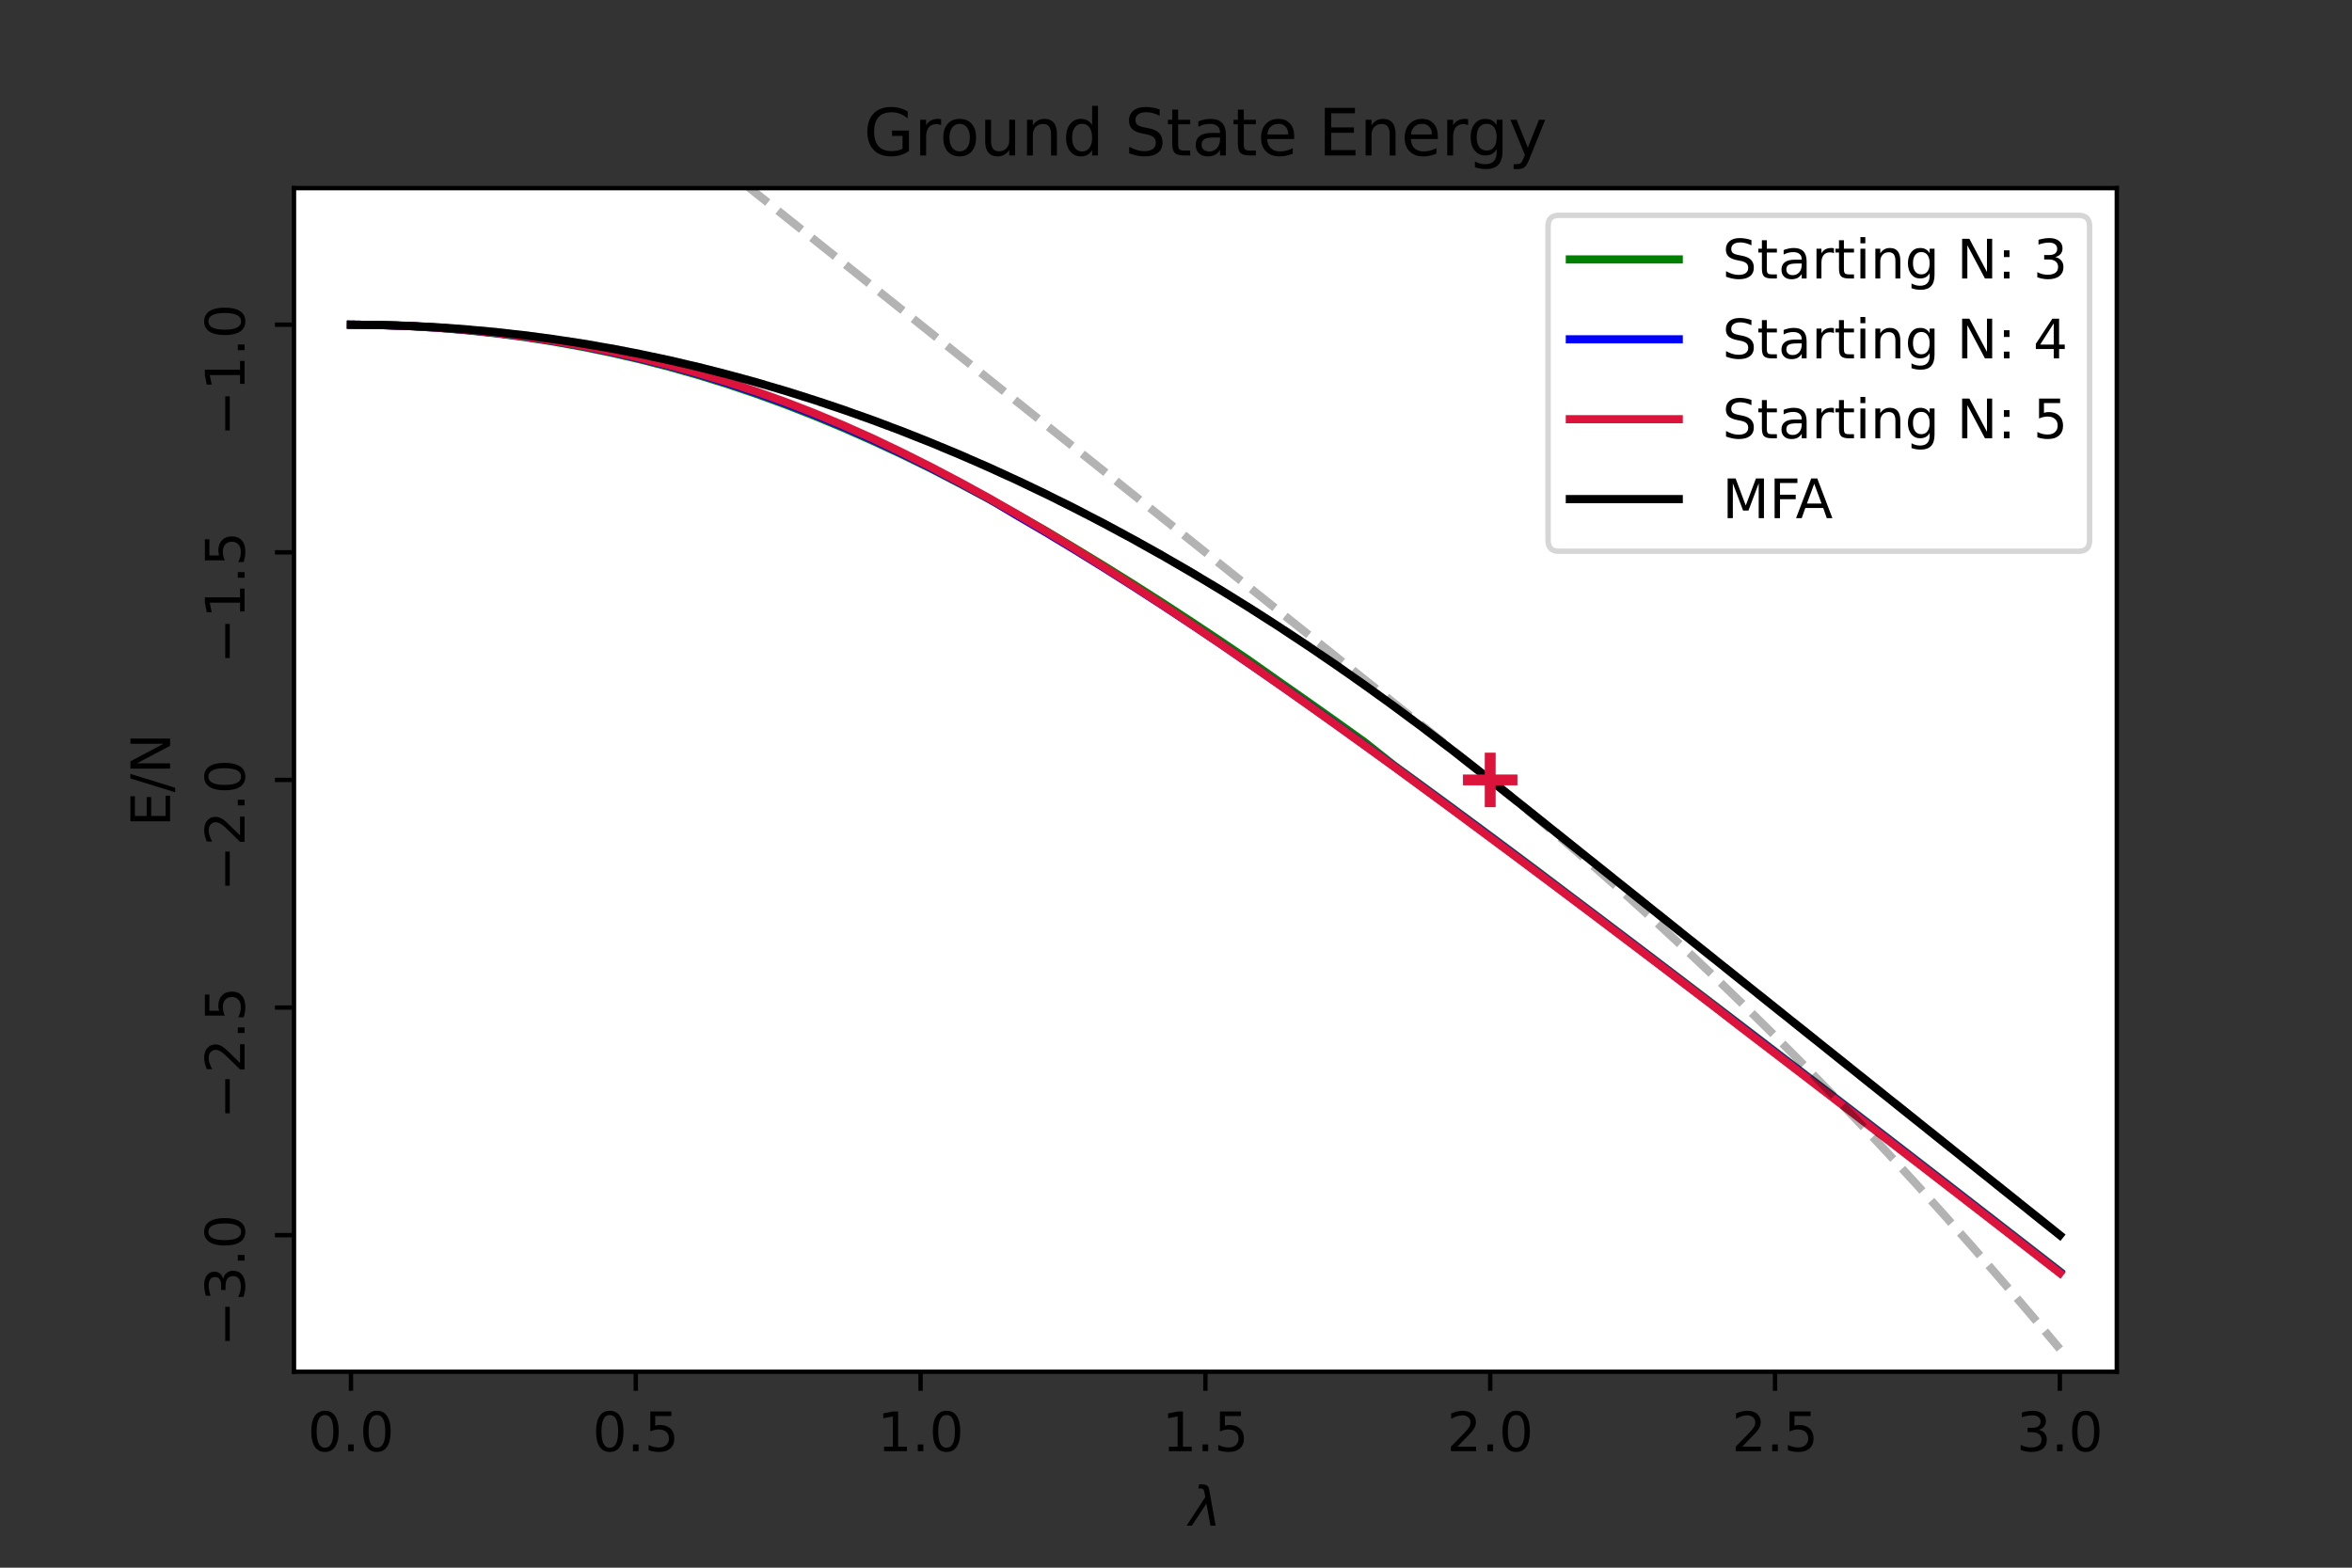 <?xml version="1.0" encoding="utf-8" standalone="no"?>
<!DOCTYPE svg PUBLIC "-//W3C//DTD SVG 1.1//EN"
  "http://www.w3.org/Graphics/SVG/1.1/DTD/svg11.dtd">
<!-- Created with matplotlib (https://matplotlib.org/) -->
<svg height="288pt" version="1.1" viewBox="0 0 432 288" width="432pt" xmlns="http://www.w3.org/2000/svg" xmlns:xlink="http://www.w3.org/1999/xlink">
 <rect x="0" y="0" width="432" height="288" fill="#333333" stroke="none"/>
 <defs>
  <style type="text/css">*{stroke-linecap:butt;stroke-linejoin:round;}</style>
 </defs>
 <g id="figure_1">
  <g id="patch_1">
   <path d="M 0 288 
L 432 288 
L 432 0 
L 0 0 
z
" style="fill:none;"/>
  </g>
  <g id="axes_1">
   <g id="patch_2">
    <path d="M 54 252 
L 388.8 252 
L 388.8 34.56 
L 54 34.56 
z
" style="fill:#ffffff;"/>
   </g>
   <g id="matplotlib.axis_1">
    <g id="xtick_1">
     <g id="line2d_1">
      <defs>
       <path d="M 0 0 
L 0 3.5 
" id="m4b598c82ca" style="stroke:#000000;stroke-width:0.8;"/>
      </defs>
      <g>
       <use style="stroke:#000000;stroke-width:0.8;" x="64.463" xlink:href="#m4b598c82ca" y="252"/>
      </g>
     </g>
     <g id="text_1">
      <!-- 0.0 -->
      <g transform="translate(56.511 266.598)scale(0.1 -0.1)">
       <defs>
        <path d="M 31.781 66.406 
Q 24.172 66.406 20.328 58.906 
Q 16.5 51.422 16.5 36.375 
Q 16.5 21.391 20.328 13.891 
Q 24.172 6.391 31.781 6.391 
Q 39.453 6.391 43.281 13.891 
Q 47.125 21.391 47.125 36.375 
Q 47.125 51.422 43.281 58.906 
Q 39.453 66.406 31.781 66.406 
z
M 31.781 74.219 
Q 44.047 74.219 50.516 64.516 
Q 56.984 54.828 56.984 36.375 
Q 56.984 17.969 50.516 8.266 
Q 44.047 -1.422 31.781 -1.422 
Q 19.531 -1.422 13.062 8.266 
Q 6.594 17.969 6.594 36.375 
Q 6.594 54.828 13.062 64.516 
Q 19.531 74.219 31.781 74.219 
z
" id="DejaVuSans-48"/>
        <path d="M 10.688 12.406 
L 21 12.406 
L 21 0 
L 10.688 0 
z
" id="DejaVuSans-46"/>
       </defs>
       <use xlink:href="#DejaVuSans-48"/>
       <use x="63.623" xlink:href="#DejaVuSans-46"/>
       <use x="95.41" xlink:href="#DejaVuSans-48"/>
      </g>
     </g>
    </g>
    <g id="xtick_2">
     <g id="line2d_2">
      <g>
       <use style="stroke:#000000;stroke-width:0.8;" x="116.775" xlink:href="#m4b598c82ca" y="252"/>
      </g>
     </g>
     <g id="text_2">
      <!-- 0.5 -->
      <g transform="translate(108.823 266.598)scale(0.1 -0.1)">
       <defs>
        <path d="M 10.797 72.906 
L 49.516 72.906 
L 49.516 64.594 
L 19.828 64.594 
L 19.828 46.734 
Q 21.969 47.469 24.109 47.828 
Q 26.266 48.188 28.422 48.188 
Q 40.625 48.188 47.75 41.5 
Q 54.891 34.812 54.891 23.391 
Q 54.891 11.625 47.562 5.094 
Q 40.234 -1.422 26.906 -1.422 
Q 22.312 -1.422 17.547 -0.641 
Q 12.797 0.141 7.719 1.703 
L 7.719 11.625 
Q 12.109 9.234 16.797 8.062 
Q 21.484 6.891 26.703 6.891 
Q 35.156 6.891 40.078 11.328 
Q 45.016 15.766 45.016 23.391 
Q 45.016 31 40.078 35.438 
Q 35.156 39.891 26.703 39.891 
Q 22.75 39.891 18.812 39.016 
Q 14.891 38.141 10.797 36.281 
z
" id="DejaVuSans-53"/>
       </defs>
       <use xlink:href="#DejaVuSans-48"/>
       <use x="63.623" xlink:href="#DejaVuSans-46"/>
       <use x="95.41" xlink:href="#DejaVuSans-53"/>
      </g>
     </g>
    </g>
    <g id="xtick_3">
     <g id="line2d_3">
      <g>
       <use style="stroke:#000000;stroke-width:0.8;" x="169.088" xlink:href="#m4b598c82ca" y="252"/>
      </g>
     </g>
     <g id="text_3">
      <!-- 1.0 -->
      <g transform="translate(161.136 266.598)scale(0.1 -0.1)">
       <defs>
        <path d="M 12.406 8.297 
L 28.516 8.297 
L 28.516 63.922 
L 10.984 60.406 
L 10.984 69.391 
L 28.422 72.906 
L 38.281 72.906 
L 38.281 8.297 
L 54.391 8.297 
L 54.391 0 
L 12.406 0 
z
" id="DejaVuSans-49"/>
       </defs>
       <use xlink:href="#DejaVuSans-49"/>
       <use x="63.623" xlink:href="#DejaVuSans-46"/>
       <use x="95.41" xlink:href="#DejaVuSans-48"/>
      </g>
     </g>
    </g>
    <g id="xtick_4">
     <g id="line2d_4">
      <g>
       <use style="stroke:#000000;stroke-width:0.8;" x="221.4" xlink:href="#m4b598c82ca" y="252"/>
      </g>
     </g>
     <g id="text_4">
      <!-- 1.5 -->
      <g transform="translate(213.448 266.598)scale(0.1 -0.1)">
       <use xlink:href="#DejaVuSans-49"/>
       <use x="63.623" xlink:href="#DejaVuSans-46"/>
       <use x="95.41" xlink:href="#DejaVuSans-53"/>
      </g>
     </g>
    </g>
    <g id="xtick_5">
     <g id="line2d_5">
      <g>
       <use style="stroke:#000000;stroke-width:0.8;" x="273.712" xlink:href="#m4b598c82ca" y="252"/>
      </g>
     </g>
     <g id="text_5">
      <!-- 2.0 -->
      <g transform="translate(265.761 266.598)scale(0.1 -0.1)">
       <defs>
        <path d="M 19.188 8.297 
L 53.609 8.297 
L 53.609 0 
L 7.328 0 
L 7.328 8.297 
Q 12.938 14.109 22.625 23.891 
Q 32.328 33.688 34.812 36.531 
Q 39.547 41.844 41.422 45.531 
Q 43.312 49.219 43.312 52.781 
Q 43.312 58.594 39.234 62.25 
Q 35.156 65.922 28.609 65.922 
Q 23.969 65.922 18.812 64.312 
Q 13.672 62.703 7.812 59.422 
L 7.812 69.391 
Q 13.766 71.781 18.938 73 
Q 24.125 74.219 28.422 74.219 
Q 39.75 74.219 46.484 68.547 
Q 53.219 62.891 53.219 53.422 
Q 53.219 48.922 51.531 44.891 
Q 49.859 40.875 45.406 35.406 
Q 44.188 33.984 37.641 27.219 
Q 31.109 20.453 19.188 8.297 
z
" id="DejaVuSans-50"/>
       </defs>
       <use xlink:href="#DejaVuSans-50"/>
       <use x="63.623" xlink:href="#DejaVuSans-46"/>
       <use x="95.41" xlink:href="#DejaVuSans-48"/>
      </g>
     </g>
    </g>
    <g id="xtick_6">
     <g id="line2d_6">
      <g>
       <use style="stroke:#000000;stroke-width:0.8;" x="326.025" xlink:href="#m4b598c82ca" y="252"/>
      </g>
     </g>
     <g id="text_6">
      <!-- 2.5 -->
      <g transform="translate(318.073 266.598)scale(0.1 -0.1)">
       <use xlink:href="#DejaVuSans-50"/>
       <use x="63.623" xlink:href="#DejaVuSans-46"/>
       <use x="95.41" xlink:href="#DejaVuSans-53"/>
      </g>
     </g>
    </g>
    <g id="xtick_7">
     <g id="line2d_7">
      <g>
       <use style="stroke:#000000;stroke-width:0.8;" x="378.337" xlink:href="#m4b598c82ca" y="252"/>
      </g>
     </g>
     <g id="text_7">
      <!-- 3.0 -->
      <g transform="translate(370.386 266.598)scale(0.1 -0.1)">
       <defs>
        <path d="M 40.578 39.312 
Q 47.656 37.797 51.625 33 
Q 55.609 28.219 55.609 21.188 
Q 55.609 10.406 48.188 4.484 
Q 40.766 -1.422 27.094 -1.422 
Q 22.516 -1.422 17.656 -0.516 
Q 12.797 0.391 7.625 2.203 
L 7.625 11.719 
Q 11.719 9.328 16.594 8.109 
Q 21.484 6.891 26.812 6.891 
Q 36.078 6.891 40.938 10.547 
Q 45.797 14.203 45.797 21.188 
Q 45.797 27.641 41.281 31.266 
Q 36.766 34.906 28.719 34.906 
L 20.219 34.906 
L 20.219 43.016 
L 29.109 43.016 
Q 36.375 43.016 40.234 45.922 
Q 44.094 48.828 44.094 54.297 
Q 44.094 59.906 40.109 62.906 
Q 36.141 65.922 28.719 65.922 
Q 24.656 65.922 20.016 65.031 
Q 15.375 64.156 9.812 62.312 
L 9.812 71.094 
Q 15.438 72.656 20.344 73.438 
Q 25.25 74.219 29.594 74.219 
Q 40.828 74.219 47.359 69.109 
Q 53.906 64.016 53.906 55.328 
Q 53.906 49.266 50.438 45.094 
Q 46.969 40.922 40.578 39.312 
z
" id="DejaVuSans-51"/>
       </defs>
       <use xlink:href="#DejaVuSans-51"/>
       <use x="63.623" xlink:href="#DejaVuSans-46"/>
       <use x="95.41" xlink:href="#DejaVuSans-48"/>
      </g>
     </g>
    </g>
    <g id="text_8">
     <!-- $\lambda$ -->
     <g transform="translate(218.4 280.277)scale(0.1 -0.1)">
      <defs>
       <path d="M 36.719 67.438 
L 48.828 0 
L 39.312 0 
L 31.844 40.438 
L 5.125 0 
L -4.391 0 
L 29.734 52.438 
L 28.031 62.109 
Q 26.953 68.266 21.734 68.266 
L 17.047 68.266 
L 18.5 75.984 
L 24.219 75.875 
Q 35.203 75.734 36.719 67.438 
z
" id="DejaVuSans-Oblique-955"/>
      </defs>
      <use transform="translate(0 0.016)" xlink:href="#DejaVuSans-Oblique-955"/>
     </g>
    </g>
   </g>
   <g id="matplotlib.axis_2">
    <g id="ytick_1">
     <g id="line2d_8">
      <defs>
       <path d="M 0 0 
L -3.5 0 
" id="ma750f259eb" style="stroke:#000000;stroke-width:0.8;"/>
      </defs>
      <g>
       <use style="stroke:#000000;stroke-width:0.8;" x="54" xlink:href="#ma750f259eb" y="226.911"/>
      </g>
     </g>
     <g id="text_9">
      <!-- −3.0 -->
      <g transform="translate(44.92 247.394)rotate(-90)scale(0.1 -0.1)">
       <defs>
        <path d="M 10.594 35.5 
L 73.188 35.5 
L 73.188 27.203 
L 10.594 27.203 
z
" id="DejaVuSans-8722"/>
       </defs>
       <use xlink:href="#DejaVuSans-8722"/>
       <use x="83.789" xlink:href="#DejaVuSans-51"/>
       <use x="147.412" xlink:href="#DejaVuSans-46"/>
       <use x="179.199" xlink:href="#DejaVuSans-48"/>
      </g>
     </g>
    </g>
    <g id="ytick_2">
     <g id="line2d_9">
      <g>
       <use style="stroke:#000000;stroke-width:0.8;" x="54" xlink:href="#ma750f259eb" y="185.095"/>
      </g>
     </g>
     <g id="text_10">
      <!-- −2.5 -->
      <g transform="translate(44.92 205.579)rotate(-90)scale(0.1 -0.1)">
       <use xlink:href="#DejaVuSans-8722"/>
       <use x="83.789" xlink:href="#DejaVuSans-50"/>
       <use x="147.412" xlink:href="#DejaVuSans-46"/>
       <use x="179.199" xlink:href="#DejaVuSans-53"/>
      </g>
     </g>
    </g>
    <g id="ytick_3">
     <g id="line2d_10">
      <g>
       <use style="stroke:#000000;stroke-width:0.8;" x="54" xlink:href="#ma750f259eb" y="143.28"/>
      </g>
     </g>
     <g id="text_11">
      <!-- −2.0 -->
      <g transform="translate(44.92 163.764)rotate(-90)scale(0.1 -0.1)">
       <use xlink:href="#DejaVuSans-8722"/>
       <use x="83.789" xlink:href="#DejaVuSans-50"/>
       <use x="147.412" xlink:href="#DejaVuSans-46"/>
       <use x="179.199" xlink:href="#DejaVuSans-48"/>
      </g>
     </g>
    </g>
    <g id="ytick_4">
     <g id="line2d_11">
      <g>
       <use style="stroke:#000000;stroke-width:0.8;" x="54" xlink:href="#ma750f259eb" y="101.465"/>
      </g>
     </g>
     <g id="text_12">
      <!-- −1.5 -->
      <g transform="translate(44.92 121.948)rotate(-90)scale(0.1 -0.1)">
       <use xlink:href="#DejaVuSans-8722"/>
       <use x="83.789" xlink:href="#DejaVuSans-49"/>
       <use x="147.412" xlink:href="#DejaVuSans-46"/>
       <use x="179.199" xlink:href="#DejaVuSans-53"/>
      </g>
     </g>
    </g>
    <g id="ytick_5">
     <g id="line2d_12">
      <g>
       <use style="stroke:#000000;stroke-width:0.8;" x="54" xlink:href="#ma750f259eb" y="59.649"/>
      </g>
     </g>
     <g id="text_13">
      <!-- −1.0 -->
      <g transform="translate(44.92 80.133)rotate(-90)scale(0.1 -0.1)">
       <use xlink:href="#DejaVuSans-8722"/>
       <use x="83.789" xlink:href="#DejaVuSans-49"/>
       <use x="147.412" xlink:href="#DejaVuSans-46"/>
       <use x="179.199" xlink:href="#DejaVuSans-48"/>
      </g>
     </g>
    </g>
    <g id="text_14">
     <!-- E/N -->
     <g transform="translate(31.242 151.864)rotate(-90)scale(0.1 -0.1)">
      <defs>
       <path d="M 9.812 72.906 
L 55.906 72.906 
L 55.906 64.594 
L 19.672 64.594 
L 19.672 43.016 
L 54.391 43.016 
L 54.391 34.719 
L 19.672 34.719 
L 19.672 8.297 
L 56.781 8.297 
L 56.781 0 
L 9.812 0 
z
" id="DejaVuSans-69"/>
       <path d="M 25.391 72.906 
L 33.688 72.906 
L 8.297 -9.281 
L 0 -9.281 
z
" id="DejaVuSans-47"/>
       <path d="M 9.812 72.906 
L 23.094 72.906 
L 55.422 11.922 
L 55.422 72.906 
L 64.984 72.906 
L 64.984 0 
L 51.703 0 
L 19.391 60.984 
L 19.391 0 
L 9.812 0 
z
" id="DejaVuSans-78"/>
      </defs>
      <use xlink:href="#DejaVuSans-69"/>
      <use x="63.184" xlink:href="#DejaVuSans-47"/>
      <use x="96.875" xlink:href="#DejaVuSans-78"/>
     </g>
    </g>
   </g>
   <g id="line2d_13">
    <path clip-path="url(#pcdbda2c515)" d="M 64.463 59.649 
L 69.782 59.712 
L 75.102 59.902 
L 80.422 60.217 
L 85.742 60.66 
L 91.062 61.23 
L 96.382 61.928 
L 101.702 62.756 
L 107.022 63.714 
L 112.342 64.807 
L 117.662 66.035 
L 122.982 67.402 
L 128.301 68.912 
L 133.621 70.565 
L 138.941 72.362 
L 144.261 74.301 
L 149.581 76.38 
L 154.901 78.595 
L 160.221 80.942 
L 165.541 83.414 
L 170.861 86.008 
L 176.181 88.77 
L 181.501 91.6 
L 186.821 94.534 
L 192.14 97.56 
L 197.46 100.743 
L 202.78 103.977 
L 208.1 107.295 
L 213.42 110.692 
L 218.74 114.165 
L 224.06 117.705 
L 229.38 121.311 
L 234.7 125.067 
L 240.02 128.784 
L 245.34 132.548 
L 250.66 136.352 
L 255.979 140.573 
L 261.299 144.445 
L 266.619 148.349 
L 271.939 152.279 
L 277.259 156.234 
L 282.579 160.207 
L 287.899 164.234 
L 293.219 168.238 
L 298.539 172.256 
L 303.859 176.287 
L 309.179 180.328 
L 314.499 184.381 
L 319.818 188.442 
L 325.138 192.513 
L 330.458 196.591 
L 335.778 200.677 
L 341.098 204.771 
L 346.418 208.871 
L 351.738 212.977 
L 357.058 217.088 
L 362.378 221.206 
L 367.698 225.328 
L 373.018 229.455 
L 378.337 233.587 
" style="fill:none;stroke:#008000;stroke-linecap:square;stroke-width:1.5;"/>
   </g>
   <g id="line2d_14">
    <path clip-path="url(#pcdbda2c515)" d="M 64.463 59.649 
L 69.782 59.71 
L 75.102 59.893 
L 80.422 60.197 
L 85.742 60.624 
L 91.062 61.174 
L 96.382 61.847 
L 101.702 62.645 
L 107.022 63.57 
L 112.342 64.671 
L 117.662 65.875 
L 122.982 67.218 
L 128.301 68.703 
L 133.621 70.364 
L 138.941 72.145 
L 144.261 74.073 
L 149.581 76.147 
L 154.901 78.368 
L 160.221 80.733 
L 165.541 83.239 
L 170.861 85.878 
L 176.181 88.64 
L 181.501 91.519 
L 186.821 94.715 
L 192.14 97.818 
L 197.46 101.027 
L 202.78 104.318 
L 208.1 107.686 
L 213.42 111.126 
L 218.74 114.632 
L 224.06 118.197 
L 229.38 121.86 
L 234.7 125.539 
L 240.02 129.264 
L 245.34 133.049 
L 250.66 136.88 
L 255.979 140.736 
L 261.299 144.61 
L 266.619 148.511 
L 271.939 152.439 
L 277.259 156.394 
L 282.579 160.389 
L 287.899 164.381 
L 293.219 168.384 
L 298.539 172.401 
L 303.859 176.431 
L 309.179 180.498 
L 314.499 184.55 
L 319.818 188.61 
L 325.138 192.678 
L 330.458 196.759 
L 335.778 200.843 
L 341.098 204.937 
L 346.418 209.035 
L 351.738 213.139 
L 357.058 217.249 
L 362.378 221.364 
L 367.698 225.497 
L 373.018 229.622 
L 378.337 233.752 
" style="fill:none;stroke:#0000ff;stroke-linecap:square;stroke-width:1.5;"/>
   </g>
   <g id="line2d_15">
    <path clip-path="url(#pcdbda2c515)" d="M 64.463 59.649 
L 69.782 59.709 
L 75.102 59.889 
L 80.422 60.189 
L 85.742 60.61 
L 91.062 61.154 
L 96.382 61.823 
L 101.702 62.617 
L 107.022 63.539 
L 112.342 64.593 
L 117.662 65.78 
L 122.982 67.104 
L 128.301 68.57 
L 133.621 70.181 
L 138.941 71.941 
L 144.261 73.855 
L 149.581 75.924 
L 154.901 78.148 
L 160.221 80.524 
L 165.541 83.065 
L 170.861 85.731 
L 176.181 88.529 
L 181.501 91.45 
L 186.821 94.491 
L 192.14 97.624 
L 197.46 100.855 
L 202.78 104.2 
L 208.1 107.598 
L 213.42 111.072 
L 218.74 114.624 
L 224.06 118.222 
L 229.38 121.876 
L 234.7 125.583 
L 240.02 129.334 
L 245.34 133.126 
L 250.66 136.948 
L 255.979 140.798 
L 261.299 144.702 
L 266.619 148.616 
L 271.939 152.564 
L 277.259 156.514 
L 282.579 160.489 
L 287.899 164.48 
L 293.219 168.482 
L 298.539 172.507 
L 303.859 176.537 
L 309.179 180.576 
L 314.499 184.631 
L 319.818 188.752 
L 325.138 192.819 
L 330.458 196.894 
L 335.778 200.979 
L 341.098 205.071 
L 346.418 209.168 
L 351.738 213.271 
L 357.058 217.379 
L 362.378 221.496 
L 367.698 225.617 
L 373.018 229.74 
L 378.337 233.869 
" style="fill:none;stroke:#dc143c;stroke-linecap:square;stroke-width:1.5;"/>
   </g>
   <g id="line2d_16">
    <path clip-path="url(#pcdbda2c515)" d="M 64.463 59.649 
L 69.782 59.703 
L 75.102 59.865 
L 80.422 60.136 
L 85.742 60.514 
L 91.062 61.001 
L 96.382 61.595 
L 101.702 62.298 
L 107.022 63.109 
L 112.342 64.028 
L 117.662 65.055 
L 122.982 66.19 
L 128.301 67.433 
L 133.621 68.785 
L 138.941 70.244 
L 144.261 71.812 
L 149.581 73.488 
L 154.901 75.271 
L 160.221 77.163 
L 165.541 79.163 
L 170.861 81.272 
L 176.181 83.488 
L 181.501 85.812 
L 186.821 88.245 
L 192.14 90.786 
L 197.46 93.434 
L 202.78 96.191 
L 208.1 99.056 
L 213.42 102.029 
L 218.74 105.11 
L 224.06 108.3 
L 229.38 111.597 
L 234.7 115.003 
L 240.02 118.516 
L 245.34 122.138 
L 250.66 125.868 
L 255.979 129.706 
L 261.299 133.652 
L 266.619 137.706 
L 271.939 141.869 
L 277.259 146.115 
L 282.579 150.367 
L 287.899 154.62 
L 293.219 158.872 
L 298.539 163.125 
L 303.859 167.377 
L 309.179 171.629 
L 314.499 175.882 
L 319.818 180.134 
L 325.138 184.387 
L 330.458 188.639 
L 335.778 192.891 
L 341.098 197.144 
L 346.418 201.396 
L 351.738 205.649 
L 357.058 209.901 
L 362.378 214.154 
L 367.698 218.406 
L 373.018 222.658 
L 378.337 226.911 
" style="fill:none;stroke:#000000;stroke-linecap:square;stroke-width:1.5;"/>
   </g>
   <g id="line2d_17">
    <path clip-path="url(#pcdbda2c515)" d="M 64.463 59.649 
L 69.782 59.703 
L 75.102 59.865 
L 80.422 60.136 
L 85.742 60.514 
L 91.062 61.001 
L 96.382 61.595 
L 101.702 62.298 
L 107.022 63.109 
L 112.342 64.028 
L 117.662 65.055 
L 122.982 66.19 
L 128.301 67.433 
L 133.621 68.785 
L 138.941 70.244 
L 144.261 71.812 
L 149.581 73.488 
L 154.901 75.271 
L 160.221 77.163 
L 165.541 79.163 
L 170.861 81.272 
L 176.181 83.488 
L 181.501 85.812 
L 186.821 88.245 
L 192.14 90.786 
L 197.46 93.434 
L 202.78 96.191 
L 208.1 99.056 
L 213.42 102.029 
L 218.74 105.11 
L 224.06 108.3 
L 229.38 111.597 
L 234.7 115.003 
L 240.02 118.516 
L 245.34 122.138 
L 250.66 125.868 
L 255.979 129.706 
L 261.299 133.652 
L 266.619 137.706 
L 271.939 141.869 
L 277.259 146.139 
L 282.579 150.518 
L 287.899 155.004 
L 293.219 159.599 
L 298.539 164.302 
L 303.859 169.113 
L 309.179 174.032 
L 314.499 179.059 
L 319.818 184.194 
L 325.138 189.438 
L 330.458 194.789 
L 335.778 200.249 
L 341.098 205.817 
L 346.418 211.493 
L 351.738 217.277 
L 357.058 223.169 
L 362.378 229.169 
L 367.698 235.277 
L 373.018 241.494 
L 378.337 247.818 
" style="fill:none;stroke:#000000;stroke-dasharray:5.55,2.4;stroke-dashoffset:0;stroke-opacity:0.3;stroke-width:1.5;"/>
   </g>
   <g id="line2d_18">
    <path clip-path="url(#pcdbda2c515)" d="M 93.213 -1 
L 96.382 1.533 
L 101.702 5.785 
L 107.022 10.038 
L 112.342 14.29 
L 117.662 18.543 
L 122.982 22.795 
L 128.301 27.047 
L 133.621 31.3 
L 138.941 35.552 
L 144.261 39.805 
L 149.581 44.057 
L 154.901 48.309 
L 160.221 52.562 
L 165.541 56.814 
L 170.861 61.067 
L 176.181 65.319 
L 181.501 69.572 
L 186.821 73.824 
L 192.14 78.076 
L 197.46 82.329 
L 202.78 86.581 
L 208.1 90.834 
L 213.42 95.086 
L 218.74 99.338 
L 224.06 103.591 
L 229.38 107.843 
L 234.7 112.096 
L 240.02 116.348 
L 245.34 120.6 
L 250.66 124.853 
L 255.979 129.105 
L 261.299 133.358 
L 266.619 137.61 
L 271.939 141.863 
L 277.259 146.115 
L 282.579 150.367 
L 287.899 154.62 
L 293.219 158.872 
L 298.539 163.125 
L 303.859 167.377 
L 309.179 171.629 
L 314.499 175.882 
L 319.818 180.134 
L 325.138 184.387 
L 330.458 188.639 
L 335.778 192.891 
L 341.098 197.144 
L 346.418 201.396 
L 351.738 205.649 
L 357.058 209.901 
L 362.378 214.154 
L 367.698 218.406 
L 373.018 222.658 
L 378.337 226.911 
" style="fill:none;stroke:#000000;stroke-dasharray:5.55,2.4;stroke-dashoffset:0;stroke-opacity:0.3;stroke-width:1.5;"/>
   </g>
   <g id="line2d_19">
    <path clip-path="url(#pcdbda2c515)" d="M 273.712 143.28 
" style="fill:none;stroke:#dc143c;stroke-linecap:square;stroke-width:1.5;"/>
    <defs>
     <path d="M -5 0 
L 5 0 
M 0 5 
L 0 -5 
" id="m7238bb9cee" style="stroke:#dc143c;stroke-width:2;"/>
    </defs>
    <g clip-path="url(#pcdbda2c515)">
     <use style="fill:#dc143c;stroke:#dc143c;stroke-width:2;" x="273.712" xlink:href="#m7238bb9cee" y="143.28"/>
    </g>
   </g>
   <g id="patch_3">
    <path d="M 54 252 
L 54 34.56 
" style="fill:none;stroke:#000000;stroke-linecap:square;stroke-linejoin:miter;stroke-width:0.8;"/>
   </g>
   <g id="patch_4">
    <path d="M 388.8 252 
L 388.8 34.56 
" style="fill:none;stroke:#000000;stroke-linecap:square;stroke-linejoin:miter;stroke-width:0.8;"/>
   </g>
   <g id="patch_5">
    <path d="M 54 252 
L 388.8 252 
" style="fill:none;stroke:#000000;stroke-linecap:square;stroke-linejoin:miter;stroke-width:0.8;"/>
   </g>
   <g id="patch_6">
    <path d="M 54 34.56 
L 388.8 34.56 
" style="fill:none;stroke:#000000;stroke-linecap:square;stroke-linejoin:miter;stroke-width:0.8;"/>
   </g>
   <g id="text_15">
    <!-- Ground State Energy -->
    <g transform="translate(158.631 28.56)scale(0.12 -0.12)">
     <defs>
      <path d="M 59.516 10.406 
L 59.516 29.984 
L 43.406 29.984 
L 43.406 38.094 
L 69.281 38.094 
L 69.281 6.781 
Q 63.578 2.734 56.688 0.656 
Q 49.812 -1.422 42 -1.422 
Q 24.906 -1.422 15.25 8.562 
Q 5.609 18.562 5.609 36.375 
Q 5.609 54.25 15.25 64.234 
Q 24.906 74.219 42 74.219 
Q 49.125 74.219 55.547 72.453 
Q 61.969 70.703 67.391 67.281 
L 67.391 56.781 
Q 61.922 61.422 55.766 63.766 
Q 49.609 66.109 42.828 66.109 
Q 29.438 66.109 22.719 58.641 
Q 16.016 51.172 16.016 36.375 
Q 16.016 21.625 22.719 14.156 
Q 29.438 6.688 42.828 6.688 
Q 48.047 6.688 52.141 7.594 
Q 56.25 8.5 59.516 10.406 
z
" id="DejaVuSans-71"/>
      <path d="M 41.109 46.297 
Q 39.594 47.172 37.812 47.578 
Q 36.031 48 33.891 48 
Q 26.266 48 22.188 43.047 
Q 18.109 38.094 18.109 28.812 
L 18.109 0 
L 9.078 0 
L 9.078 54.688 
L 18.109 54.688 
L 18.109 46.188 
Q 20.953 51.172 25.484 53.578 
Q 30.031 56 36.531 56 
Q 37.453 56 38.578 55.875 
Q 39.703 55.766 41.062 55.516 
z
" id="DejaVuSans-114"/>
      <path d="M 30.609 48.391 
Q 23.391 48.391 19.188 42.75 
Q 14.984 37.109 14.984 27.297 
Q 14.984 17.484 19.156 11.844 
Q 23.344 6.203 30.609 6.203 
Q 37.797 6.203 41.984 11.859 
Q 46.188 17.531 46.188 27.297 
Q 46.188 37.016 41.984 42.703 
Q 37.797 48.391 30.609 48.391 
z
M 30.609 56 
Q 42.328 56 49.016 48.375 
Q 55.719 40.766 55.719 27.297 
Q 55.719 13.875 49.016 6.219 
Q 42.328 -1.422 30.609 -1.422 
Q 18.844 -1.422 12.172 6.219 
Q 5.516 13.875 5.516 27.297 
Q 5.516 40.766 12.172 48.375 
Q 18.844 56 30.609 56 
z
" id="DejaVuSans-111"/>
      <path d="M 8.5 21.578 
L 8.5 54.688 
L 17.484 54.688 
L 17.484 21.922 
Q 17.484 14.156 20.5 10.266 
Q 23.531 6.391 29.594 6.391 
Q 36.859 6.391 41.078 11.031 
Q 45.312 15.672 45.312 23.688 
L 45.312 54.688 
L 54.297 54.688 
L 54.297 0 
L 45.312 0 
L 45.312 8.406 
Q 42.047 3.422 37.719 1 
Q 33.406 -1.422 27.688 -1.422 
Q 18.266 -1.422 13.375 4.438 
Q 8.5 10.297 8.5 21.578 
z
M 31.109 56 
z
" id="DejaVuSans-117"/>
      <path d="M 54.891 33.016 
L 54.891 0 
L 45.906 0 
L 45.906 32.719 
Q 45.906 40.484 42.875 44.328 
Q 39.844 48.188 33.797 48.188 
Q 26.516 48.188 22.312 43.547 
Q 18.109 38.922 18.109 30.906 
L 18.109 0 
L 9.078 0 
L 9.078 54.688 
L 18.109 54.688 
L 18.109 46.188 
Q 21.344 51.125 25.703 53.562 
Q 30.078 56 35.797 56 
Q 45.219 56 50.047 50.172 
Q 54.891 44.344 54.891 33.016 
z
" id="DejaVuSans-110"/>
      <path d="M 45.406 46.391 
L 45.406 75.984 
L 54.391 75.984 
L 54.391 0 
L 45.406 0 
L 45.406 8.203 
Q 42.578 3.328 38.25 0.953 
Q 33.938 -1.422 27.875 -1.422 
Q 17.969 -1.422 11.734 6.484 
Q 5.516 14.406 5.516 27.297 
Q 5.516 40.188 11.734 48.094 
Q 17.969 56 27.875 56 
Q 33.938 56 38.25 53.625 
Q 42.578 51.266 45.406 46.391 
z
M 14.797 27.297 
Q 14.797 17.391 18.875 11.75 
Q 22.953 6.109 30.078 6.109 
Q 37.203 6.109 41.297 11.75 
Q 45.406 17.391 45.406 27.297 
Q 45.406 37.203 41.297 42.844 
Q 37.203 48.484 30.078 48.484 
Q 22.953 48.484 18.875 42.844 
Q 14.797 37.203 14.797 27.297 
z
" id="DejaVuSans-100"/>
      <path id="DejaVuSans-32"/>
      <path d="M 53.516 70.516 
L 53.516 60.891 
Q 47.906 63.578 42.922 64.891 
Q 37.938 66.219 33.297 66.219 
Q 25.25 66.219 20.875 63.094 
Q 16.5 59.969 16.5 54.203 
Q 16.5 49.359 19.406 46.891 
Q 22.312 44.438 30.422 42.922 
L 36.375 41.703 
Q 47.406 39.594 52.656 34.297 
Q 57.906 29 57.906 20.125 
Q 57.906 9.516 50.797 4.047 
Q 43.703 -1.422 29.984 -1.422 
Q 24.812 -1.422 18.969 -0.25 
Q 13.141 0.922 6.891 3.219 
L 6.891 13.375 
Q 12.891 10.016 18.656 8.297 
Q 24.422 6.594 29.984 6.594 
Q 38.422 6.594 43.016 9.906 
Q 47.609 13.234 47.609 19.391 
Q 47.609 24.75 44.312 27.781 
Q 41.016 30.812 33.5 32.328 
L 27.484 33.5 
Q 16.453 35.688 11.516 40.375 
Q 6.594 45.062 6.594 53.422 
Q 6.594 63.094 13.406 68.656 
Q 20.219 74.219 32.172 74.219 
Q 37.312 74.219 42.625 73.281 
Q 47.953 72.359 53.516 70.516 
z
" id="DejaVuSans-83"/>
      <path d="M 18.312 70.219 
L 18.312 54.688 
L 36.812 54.688 
L 36.812 47.703 
L 18.312 47.703 
L 18.312 18.016 
Q 18.312 11.328 20.141 9.422 
Q 21.969 7.516 27.594 7.516 
L 36.812 7.516 
L 36.812 0 
L 27.594 0 
Q 17.188 0 13.234 3.875 
Q 9.281 7.766 9.281 18.016 
L 9.281 47.703 
L 2.688 47.703 
L 2.688 54.688 
L 9.281 54.688 
L 9.281 70.219 
z
" id="DejaVuSans-116"/>
      <path d="M 34.281 27.484 
Q 23.391 27.484 19.188 25 
Q 14.984 22.516 14.984 16.5 
Q 14.984 11.719 18.141 8.906 
Q 21.297 6.109 26.703 6.109 
Q 34.188 6.109 38.703 11.406 
Q 43.219 16.703 43.219 25.484 
L 43.219 27.484 
z
M 52.203 31.203 
L 52.203 0 
L 43.219 0 
L 43.219 8.297 
Q 40.141 3.328 35.547 0.953 
Q 30.953 -1.422 24.312 -1.422 
Q 15.922 -1.422 10.953 3.297 
Q 6 8.016 6 15.922 
Q 6 25.141 12.172 29.828 
Q 18.359 34.516 30.609 34.516 
L 43.219 34.516 
L 43.219 35.406 
Q 43.219 41.609 39.141 45 
Q 35.062 48.391 27.688 48.391 
Q 23 48.391 18.547 47.266 
Q 14.109 46.141 10.016 43.891 
L 10.016 52.203 
Q 14.938 54.109 19.578 55.047 
Q 24.219 56 28.609 56 
Q 40.484 56 46.344 49.844 
Q 52.203 43.703 52.203 31.203 
z
" id="DejaVuSans-97"/>
      <path d="M 56.203 29.594 
L 56.203 25.203 
L 14.891 25.203 
Q 15.484 15.922 20.484 11.062 
Q 25.484 6.203 34.422 6.203 
Q 39.594 6.203 44.453 7.469 
Q 49.312 8.734 54.109 11.281 
L 54.109 2.781 
Q 49.266 0.734 44.188 -0.344 
Q 39.109 -1.422 33.891 -1.422 
Q 20.797 -1.422 13.156 6.188 
Q 5.516 13.812 5.516 26.812 
Q 5.516 40.234 12.766 48.109 
Q 20.016 56 32.328 56 
Q 43.359 56 49.781 48.891 
Q 56.203 41.797 56.203 29.594 
z
M 47.219 32.234 
Q 47.125 39.594 43.094 43.984 
Q 39.062 48.391 32.422 48.391 
Q 24.906 48.391 20.391 44.141 
Q 15.875 39.891 15.188 32.172 
z
" id="DejaVuSans-101"/>
      <path d="M 45.406 27.984 
Q 45.406 37.75 41.375 43.109 
Q 37.359 48.484 30.078 48.484 
Q 22.859 48.484 18.828 43.109 
Q 14.797 37.75 14.797 27.984 
Q 14.797 18.266 18.828 12.891 
Q 22.859 7.516 30.078 7.516 
Q 37.359 7.516 41.375 12.891 
Q 45.406 18.266 45.406 27.984 
z
M 54.391 6.781 
Q 54.391 -7.172 48.188 -13.984 
Q 42 -20.797 29.203 -20.797 
Q 24.469 -20.797 20.266 -20.094 
Q 16.062 -19.391 12.109 -17.922 
L 12.109 -9.188 
Q 16.062 -11.328 19.922 -12.344 
Q 23.781 -13.375 27.781 -13.375 
Q 36.625 -13.375 41.016 -8.766 
Q 45.406 -4.156 45.406 5.172 
L 45.406 9.625 
Q 42.625 4.781 38.281 2.391 
Q 33.938 0 27.875 0 
Q 17.828 0 11.672 7.656 
Q 5.516 15.328 5.516 27.984 
Q 5.516 40.672 11.672 48.328 
Q 17.828 56 27.875 56 
Q 33.938 56 38.281 53.609 
Q 42.625 51.219 45.406 46.391 
L 45.406 54.688 
L 54.391 54.688 
z
" id="DejaVuSans-103"/>
      <path d="M 32.172 -5.078 
Q 28.375 -14.844 24.75 -17.812 
Q 21.141 -20.797 15.094 -20.797 
L 7.906 -20.797 
L 7.906 -13.281 
L 13.188 -13.281 
Q 16.891 -13.281 18.938 -11.516 
Q 21 -9.766 23.484 -3.219 
L 25.094 0.875 
L 2.984 54.688 
L 12.5 54.688 
L 29.594 11.922 
L 46.688 54.688 
L 56.203 54.688 
z
" id="DejaVuSans-121"/>
     </defs>
     <use xlink:href="#DejaVuSans-71"/>
     <use x="77.49" xlink:href="#DejaVuSans-114"/>
     <use x="116.354" xlink:href="#DejaVuSans-111"/>
     <use x="177.535" xlink:href="#DejaVuSans-117"/>
     <use x="240.914" xlink:href="#DejaVuSans-110"/>
     <use x="304.293" xlink:href="#DejaVuSans-100"/>
     <use x="367.77" xlink:href="#DejaVuSans-32"/>
     <use x="399.557" xlink:href="#DejaVuSans-83"/>
     <use x="463.033" xlink:href="#DejaVuSans-116"/>
     <use x="502.242" xlink:href="#DejaVuSans-97"/>
     <use x="563.521" xlink:href="#DejaVuSans-116"/>
     <use x="602.73" xlink:href="#DejaVuSans-101"/>
     <use x="664.254" xlink:href="#DejaVuSans-32"/>
     <use x="696.041" xlink:href="#DejaVuSans-69"/>
     <use x="759.225" xlink:href="#DejaVuSans-110"/>
     <use x="822.604" xlink:href="#DejaVuSans-101"/>
     <use x="884.127" xlink:href="#DejaVuSans-114"/>
     <use x="923.49" xlink:href="#DejaVuSans-103"/>
     <use x="986.967" xlink:href="#DejaVuSans-121"/>
    </g>
   </g>
   <g id="legend_1">
    <g id="patch_7">
     <path d="M 286.339 101.272 
L 381.8 101.272 
Q 383.8 101.272 383.8 99.272 
L 383.8 41.56 
Q 383.8 39.56 381.8 39.56 
L 286.339 39.56 
Q 284.339 39.56 284.339 41.56 
L 284.339 99.272 
Q 284.339 101.272 286.339 101.272 
z
" style="fill:#ffffff;opacity:0.8;stroke:#cccccc;stroke-linejoin:miter;"/>
    </g>
    <g id="line2d_20">
     <path d="M 288.339 47.658 
L 308.339 47.658 
" style="fill:none;stroke:#008000;stroke-linecap:square;stroke-width:1.5;"/>
    </g>
    <g id="line2d_21"/>
    <g id="text_16">
     <!-- Starting N: 3 -->
     <g transform="translate(316.339 51.158)scale(0.1 -0.1)">
      <defs>
       <path d="M 9.422 54.688 
L 18.406 54.688 
L 18.406 0 
L 9.422 0 
z
M 9.422 75.984 
L 18.406 75.984 
L 18.406 64.594 
L 9.422 64.594 
z
" id="DejaVuSans-105"/>
       <path d="M 11.719 12.406 
L 22.016 12.406 
L 22.016 0 
L 11.719 0 
z
M 11.719 51.703 
L 22.016 51.703 
L 22.016 39.312 
L 11.719 39.312 
z
" id="DejaVuSans-58"/>
      </defs>
      <use xlink:href="#DejaVuSans-83"/>
      <use x="63.477" xlink:href="#DejaVuSans-116"/>
      <use x="102.686" xlink:href="#DejaVuSans-97"/>
      <use x="163.965" xlink:href="#DejaVuSans-114"/>
      <use x="205.078" xlink:href="#DejaVuSans-116"/>
      <use x="244.287" xlink:href="#DejaVuSans-105"/>
      <use x="272.07" xlink:href="#DejaVuSans-110"/>
      <use x="335.449" xlink:href="#DejaVuSans-103"/>
      <use x="398.926" xlink:href="#DejaVuSans-32"/>
      <use x="430.713" xlink:href="#DejaVuSans-78"/>
      <use x="505.518" xlink:href="#DejaVuSans-58"/>
      <use x="539.209" xlink:href="#DejaVuSans-32"/>
      <use x="570.996" xlink:href="#DejaVuSans-51"/>
     </g>
    </g>
    <g id="line2d_22">
     <path d="M 288.339 62.337 
L 308.339 62.337 
" style="fill:none;stroke:#0000ff;stroke-linecap:square;stroke-width:1.5;"/>
    </g>
    <g id="line2d_23"/>
    <g id="text_17">
     <!-- Starting N: 4 -->
     <g transform="translate(316.339 65.837)scale(0.1 -0.1)">
      <defs>
       <path d="M 37.797 64.312 
L 12.891 25.391 
L 37.797 25.391 
z
M 35.203 72.906 
L 47.609 72.906 
L 47.609 25.391 
L 58.016 25.391 
L 58.016 17.188 
L 47.609 17.188 
L 47.609 0 
L 37.797 0 
L 37.797 17.188 
L 4.891 17.188 
L 4.891 26.703 
z
" id="DejaVuSans-52"/>
      </defs>
      <use xlink:href="#DejaVuSans-83"/>
      <use x="63.477" xlink:href="#DejaVuSans-116"/>
      <use x="102.686" xlink:href="#DejaVuSans-97"/>
      <use x="163.965" xlink:href="#DejaVuSans-114"/>
      <use x="205.078" xlink:href="#DejaVuSans-116"/>
      <use x="244.287" xlink:href="#DejaVuSans-105"/>
      <use x="272.07" xlink:href="#DejaVuSans-110"/>
      <use x="335.449" xlink:href="#DejaVuSans-103"/>
      <use x="398.926" xlink:href="#DejaVuSans-32"/>
      <use x="430.713" xlink:href="#DejaVuSans-78"/>
      <use x="505.518" xlink:href="#DejaVuSans-58"/>
      <use x="539.209" xlink:href="#DejaVuSans-32"/>
      <use x="570.996" xlink:href="#DejaVuSans-52"/>
     </g>
    </g>
    <g id="line2d_24">
     <path d="M 288.339 77.015 
L 308.339 77.015 
" style="fill:none;stroke:#dc143c;stroke-linecap:square;stroke-width:1.5;"/>
    </g>
    <g id="line2d_25"/>
    <g id="text_18">
     <!-- Starting N: 5 -->
     <g transform="translate(316.339 80.515)scale(0.1 -0.1)">
      <use xlink:href="#DejaVuSans-83"/>
      <use x="63.477" xlink:href="#DejaVuSans-116"/>
      <use x="102.686" xlink:href="#DejaVuSans-97"/>
      <use x="163.965" xlink:href="#DejaVuSans-114"/>
      <use x="205.078" xlink:href="#DejaVuSans-116"/>
      <use x="244.287" xlink:href="#DejaVuSans-105"/>
      <use x="272.07" xlink:href="#DejaVuSans-110"/>
      <use x="335.449" xlink:href="#DejaVuSans-103"/>
      <use x="398.926" xlink:href="#DejaVuSans-32"/>
      <use x="430.713" xlink:href="#DejaVuSans-78"/>
      <use x="505.518" xlink:href="#DejaVuSans-58"/>
      <use x="539.209" xlink:href="#DejaVuSans-32"/>
      <use x="570.996" xlink:href="#DejaVuSans-53"/>
     </g>
    </g>
    <g id="line2d_26">
     <path d="M 288.339 91.693 
L 308.339 91.693 
" style="fill:none;stroke:#000000;stroke-linecap:square;stroke-width:1.5;"/>
    </g>
    <g id="line2d_27"/>
    <g id="text_19">
     <!-- MFA -->
     <g transform="translate(316.339 95.193)scale(0.1 -0.1)">
      <defs>
       <path d="M 9.812 72.906 
L 24.516 72.906 
L 43.109 23.297 
L 61.812 72.906 
L 76.516 72.906 
L 76.516 0 
L 66.891 0 
L 66.891 64.016 
L 48.094 14.016 
L 38.188 14.016 
L 19.391 64.016 
L 19.391 0 
L 9.812 0 
z
" id="DejaVuSans-77"/>
       <path d="M 9.812 72.906 
L 51.703 72.906 
L 51.703 64.594 
L 19.672 64.594 
L 19.672 43.109 
L 48.578 43.109 
L 48.578 34.812 
L 19.672 34.812 
L 19.672 0 
L 9.812 0 
z
" id="DejaVuSans-70"/>
       <path d="M 34.188 63.188 
L 20.797 26.906 
L 47.609 26.906 
z
M 28.609 72.906 
L 39.797 72.906 
L 67.578 0 
L 57.328 0 
L 50.688 18.703 
L 17.828 18.703 
L 11.188 0 
L 0.781 0 
z
" id="DejaVuSans-65"/>
      </defs>
      <use xlink:href="#DejaVuSans-77"/>
      <use x="86.279" xlink:href="#DejaVuSans-70"/>
      <use x="134.674" xlink:href="#DejaVuSans-65"/>
     </g>
    </g>
   </g>
  </g>
 </g>
 <defs>
  <clipPath id="pcdbda2c515">
   <rect height="217.44" width="334.8" x="54" y="34.56"/>
  </clipPath>
 </defs>
</svg>
